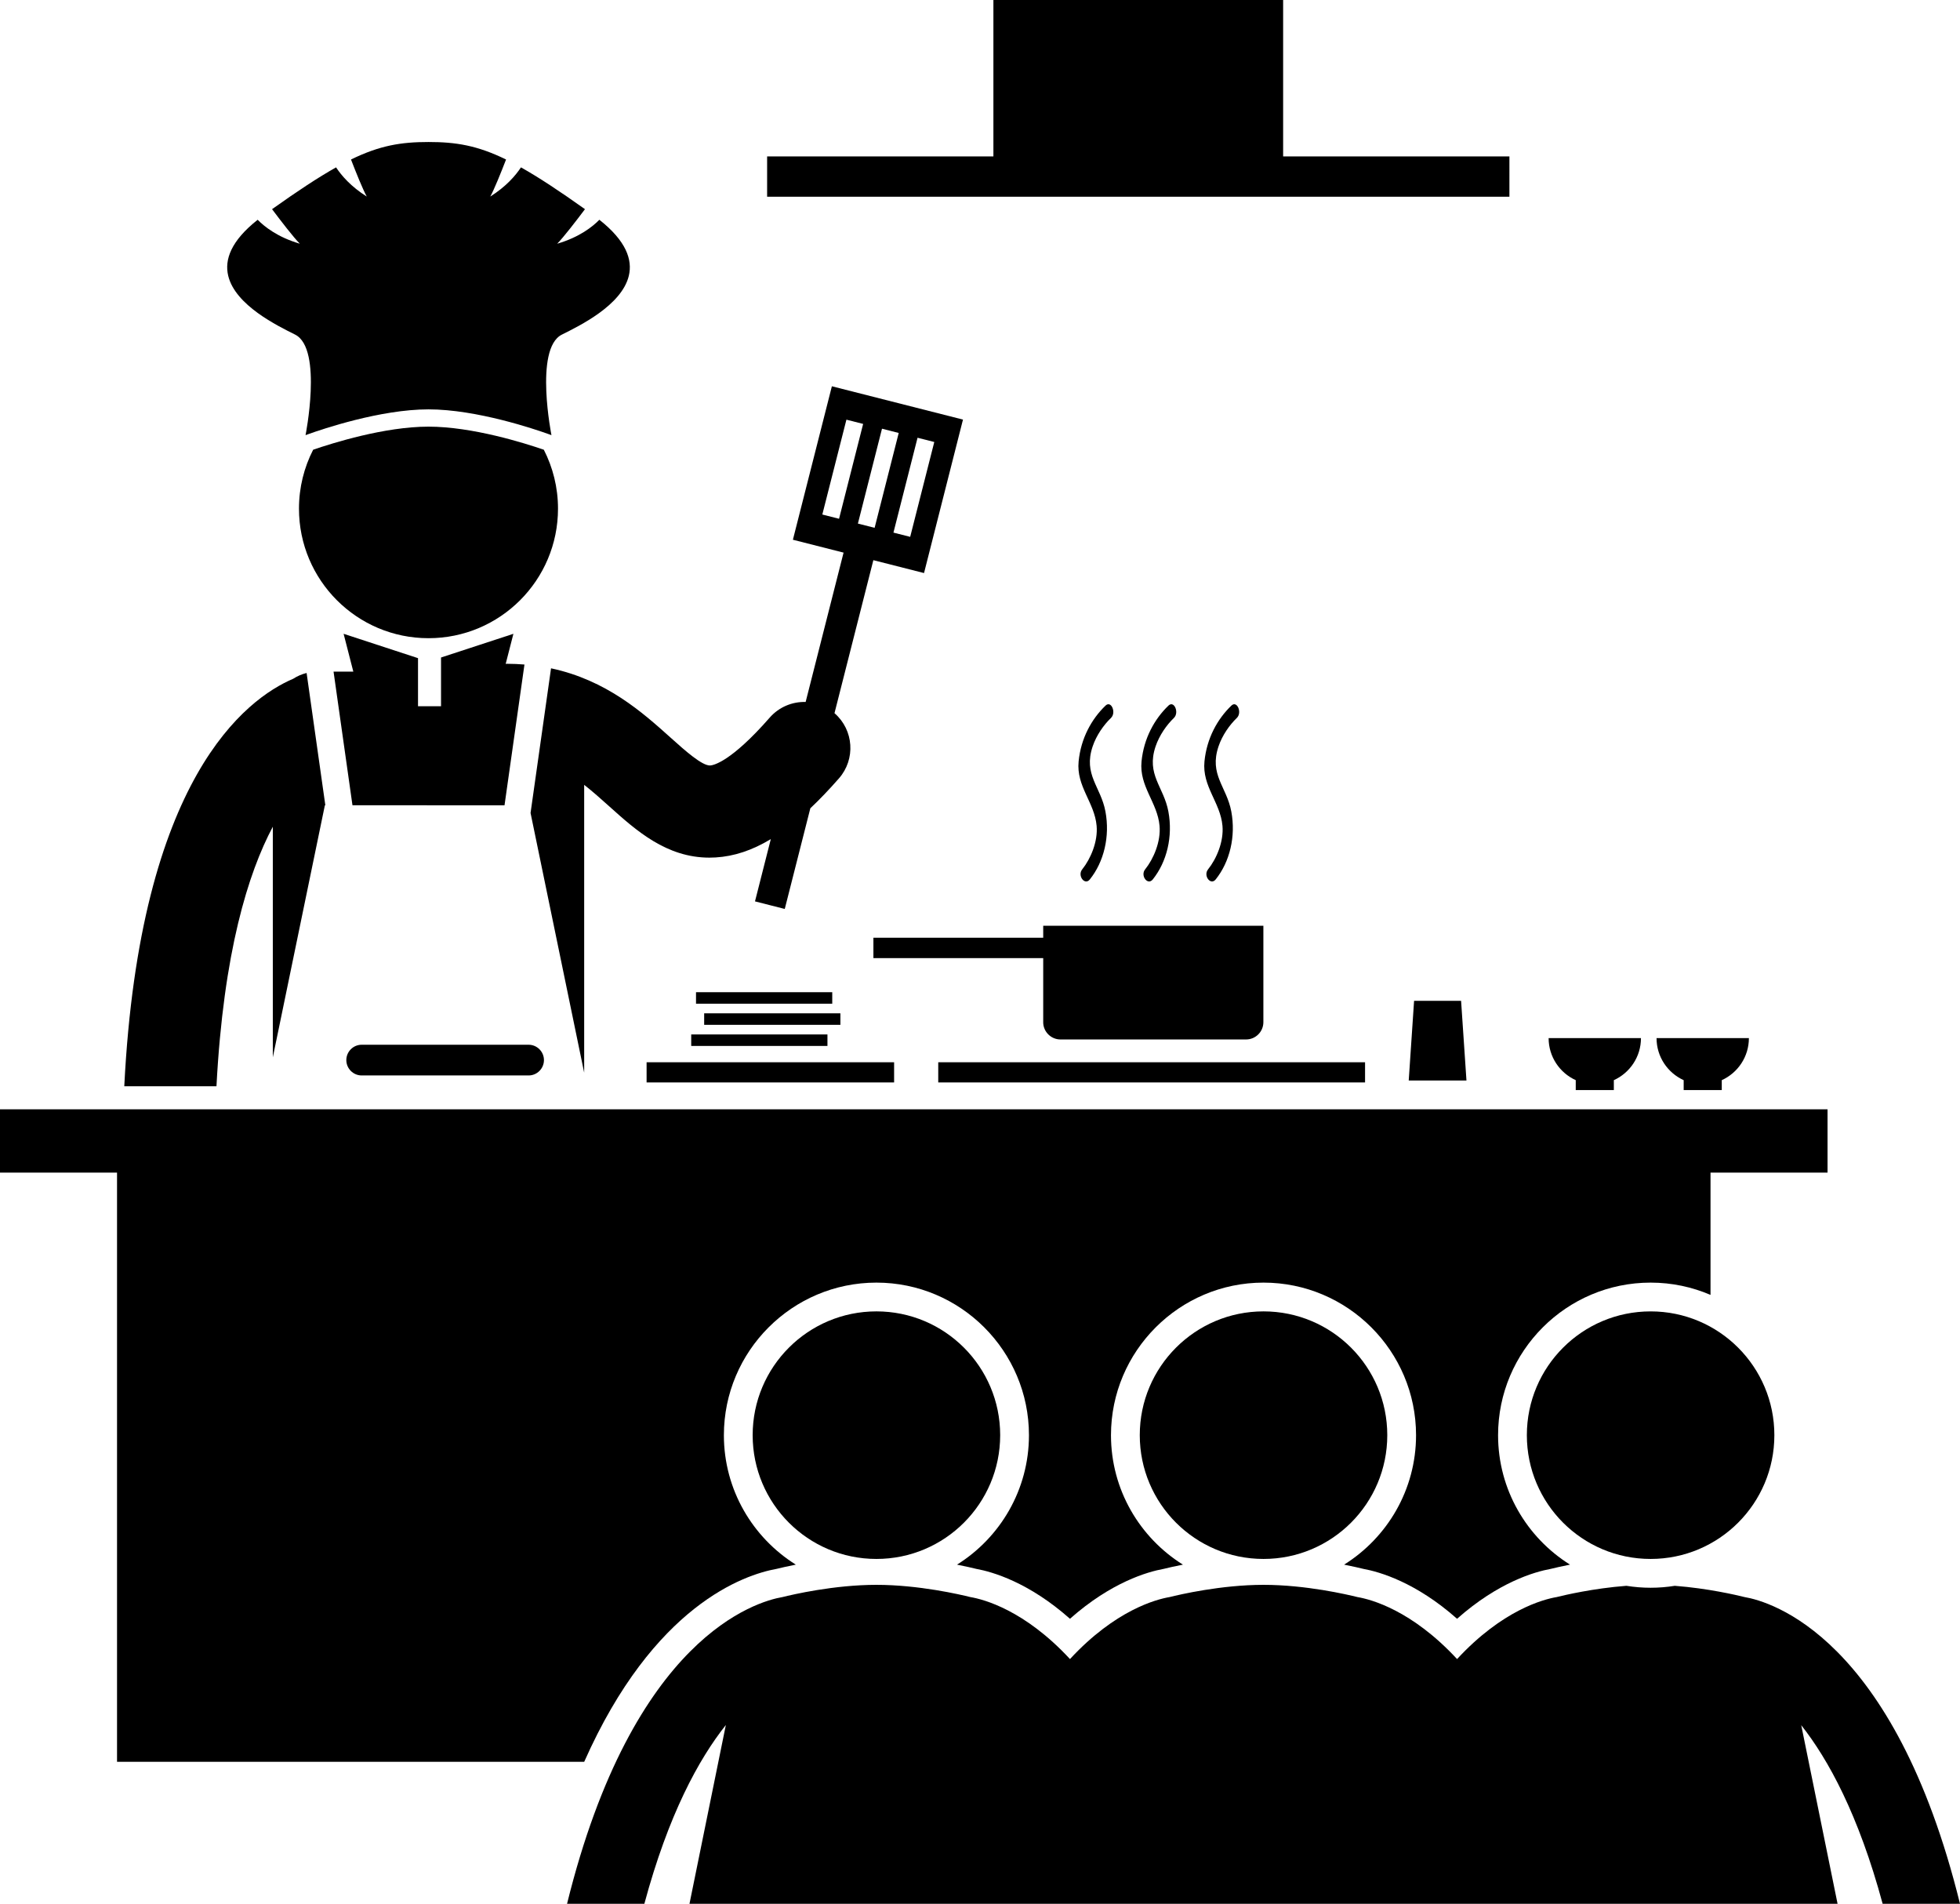 <svg xmlns="http://www.w3.org/2000/svg" xml:space="preserve" viewBox="0 0 1543.61 1499" shape-rendering="geometricPrecision" text-rendering="geometricPrecision" image-rendering="optimizeQuality" fill-rule="evenodd" clip-rule="evenodd"><g fill="currentColor"><path d="M214.86 650.95v181.57l40.99-198.46h.37l-14.75-104.18c-3.8.94-7.35 2.48-10.54 4.55-37 15.77-120.91 78.19-133.05 320.85h72.6c5.54-105.5 24.94-167.8 44.37-204.33zM336.22 634.06h61.12l15.7-110.83c-4.41-.35-8.92-.58-13.61-.58-.4 0-.78.05-1.17.06l6.08-23.67-57 18.66v38.38h-18.13v-37.87l-58.6-19.18 7.65 29.78h-15.57l14.9 105.24h58.63zM417.84 640.11l42.23 204.48V617.97c6.73 5.26 13.18 11.04 19.74 16.92 21.14 18.99 44.97 40.39 78.88 40.39 1.61 0 3.25-.05 4.91-.15 14.48-.87 28.72-5.56 43.45-14.43l-12.45 49.02 23.44 5.96 20.14-79.25c7.29-6.89 14.77-14.69 22.56-23.58 13.2-15.07 11.68-37.98-3.38-51.18-.05-.04-.1-.08-.16-.12l30.61-120.48 39.91 10.14 30.68-120.83-103.25-26.23-30.7 120.83 39.91 10.14-29.87 117.59c-10.43-.3-20.91 3.89-28.32 12.35-30.68 35.03-44.46 37.53-46.91 37.67-6.38.18-19.42-11.41-30.99-21.8-22.04-19.79-50.65-45.43-94.3-54.71l-16.13 113.9zm317.96-292.1-18.98 74.69-13.18-3.34 18.98-74.69 13.18 3.34zm-28.01-7.11-18.98 74.69-13.17-3.34 18.98-74.7 13.18 3.36zm-60.17 64.22 18.98-74.69 13.17 3.35-18.97 74.69-13.18-3.35z"/><path d="M246.63 354.1c-7.13 13.92-11.17 29.68-11.17 46.4 0 56.34 45.67 102 102 102 56.34 0 102-45.66 102-102 0-16.71-4.05-32.48-11.17-46.4-15.16-5.22-56.29-18.17-90.82-18.17-34.54 0-75.68 12.96-90.83 18.17z"/><path d="M232.44 263.47c11.11 5.56 13.03 25.94 12.24 44.63-.76 18.06-4.05 34.53-4.05 34.53s.81-.3 2.28-.83c10.63-3.81 56.59-19.48 94.56-19.48 37.96 0 83.93 15.67 94.55 19.48 1.47.53 2.28.83 2.28.83s-3.29-16.48-4.05-34.53c-.79-18.69 1.13-39.08 12.24-44.63 13.77-6.89 47.09-22.99 52.73-46.28 3.07-12.69-2.13-27.52-23.19-44.15-5.22 5.33-15.66 13.74-33.22 18.85 4.88-4.88 14.89-17.89 21.88-27.19-20.38-14.5-36.58-25.15-50.4-32.92-4.29 6.49-11.72 15.12-24.18 22.98 3.06-5.49 8.35-18.65 12.43-29.17-22.75-11.12-39.52-13.78-61.06-13.78s-38.31 2.66-61.06 13.78c4.07 10.52 9.36 23.68 12.42 29.17-12.46-7.85-19.89-16.48-24.18-22.98-13.83 7.77-30.03 18.42-50.41 32.92 6.99 9.31 17 22.31 21.88 27.19-17.55-5.12-28-13.53-33.21-18.85-21.06 16.63-26.26 31.45-23.19 44.15 5.63 23.28 38.94 39.39 52.72 46.28zM92.18 1387.18H460.1c54.75-123.37 126.07-147.32 151.49-151.89 3.19-.79 8.46-2.02 15.17-3.34-33.99-21.24-56.66-58.98-56.66-101.93 0-66.24 53.89-120.13 120.13-120.13s120.13 53.89 120.13 120.13c0 42.95-22.67 80.69-56.66 101.93 6.71 1.33 11.99 2.56 15.18 3.34 12.67 2.3 41.29 10.49 73.78 39.29 32.49-28.8 61.11-36.99 73.78-39.29 3.19-.79 8.47-2.02 15.18-3.34-33.99-21.24-56.66-58.98-56.66-101.93 0-66.24 53.89-120.13 120.13-120.13s120.13 53.89 120.13 120.13c0 42.95-22.67 80.69-56.66 101.93 6.72 1.33 11.99 2.56 15.18 3.34 12.67 2.3 41.29 10.49 73.78 39.29 32.49-28.8 61.11-36.99 73.78-39.29 3.19-.79 8.47-2.02 15.18-3.34-33.99-21.24-56.66-58.98-56.66-101.93 0-66.24 53.89-120.13 120.13-120.13 16.74 0 32.69 3.45 47.18 9.67v-96.27h92.17v-49.86H-.01v49.86h92.18v463.9zM509.23 852.26h194.93v-15.87H509.23zM1075.06 836.39H738.92v15.87h336.14zM544.37 823.54h107.29v-9.06H544.37zM554.57 806.92h107.29v-9.07H554.57zM548.15 790.3h107.29v-9.07H548.15zM1270.99 858.3V850.49c12.59-5.71 21.36-18.37 21.36-33.1h-72.72c0 14.73 8.77 27.38 21.36 33.1V858.3h29.99zM1355.99 858.3V850.49c12.59-5.71 21.36-18.37 21.36-33.1h-72.72c0 14.73 8.77 27.38 21.36 33.1V858.3h29.99zM284.84 822.6c-6.65 0-12.09 5.44-12.09 12.09 0 6.65 5.44 12.09 12.09 12.09H416.3c6.65 0 12.09-5.44 12.09-12.09 0-6.65-5.44-12.09-12.09-12.09H284.84zM1109.45 850.75h45.47l-4.23-62.72h-37.02zM1188.75 123.15h-178.21V0H782.36v123.15H604.15v31.74h584.6zM821.58 804.84c0 7.48 6.12 13.6 13.6 13.6h146.2c7.48 0 13.6-6.12 13.6-13.6v-75.93H821.59v9.44H687.86v16.06h133.73v50.43zM874.95 565.29c4.39-4.21.17-14-4.26-9.74-11.06 10.63-19.42 25.76-21.22 43.99-1.94 19.64 12.55 32.24 14.18 50.68 1.1 12.41-4.7 26.01-11.34 34.27-4 4.97 2 12.93 5.97 7.97 11.13-13.84 15.99-33.87 12.32-53.51-3.65-19.56-17.6-28.97-10.06-51.28 2.93-8.68 8.63-16.82 14.41-22.38zM924.51 565.29c4.38-4.21.17-14-4.27-9.74-11.06 10.63-19.42 25.76-21.22 43.99-1.94 19.64 12.56 32.24 14.19 50.68 1.1 12.41-4.7 26.01-11.34 34.27-4 4.97 2 12.93 5.98 7.97 11.13-13.84 15.99-33.87 12.31-53.51-3.65-19.56-17.6-28.97-10.06-51.28 2.94-8.68 8.63-16.82 14.42-22.38zM974.07 565.29c4.38-4.21.17-14-4.27-9.74-11.06 10.63-19.42 25.76-21.22 43.99-1.94 19.64 12.55 32.24 14.18 50.68 1.11 12.41-4.7 26.01-11.34 34.27-4 4.97 2 12.93 5.98 7.97 11.13-13.84 15.99-33.87 12.32-53.51-3.65-19.56-17.61-28.97-10.06-51.28 2.93-8.68 8.63-16.82 14.41-22.38z"/><path d="M1319.03 1248.62c-6.21 1-12.58 1.53-19.07 1.53s-12.86-.54-19.07-1.53c-26.01 1.99-48.61 7.29-54.88 8.86-10.71 1.82-42.86 10.33-78.48 48.82-35.62-38.48-67.76-46.99-78.48-48.82-7.77-1.94-40.61-9.62-73.95-9.62s-66.18 7.68-73.95 9.62c-10.71 1.82-42.86 10.33-78.48 48.82-35.62-38.48-67.76-46.99-78.48-48.82-7.77-1.94-40.61-9.62-73.95-9.62s-66.18 7.68-73.95 9.62c-20.32 3.46-117.73 30.94-169.7 241.53h60.88c18.95-70.3 42.81-113.89 64.19-140.8l-28.65 140.8h904.19l-28.61-140.64c21.31 26.95 45.16 70.54 64.11 140.64h60.92c-51.97-210.6-149.38-238.07-169.7-241.53-6.27-1.56-28.87-6.87-54.88-8.85zM787.7 1130.01c0-53.83-43.64-97.47-97.47-97.47s-97.47 43.64-97.47 97.47 43.64 97.46 97.47 97.46 97.46-43.64 97.47-97.46zM1092.56 1130.01c0-53.83-43.64-97.47-97.47-97.47-53.82 0-97.46 43.64-97.46 97.47s43.64 97.46 97.46 97.46c53.83 0 97.47-43.64 97.47-97.46zM1299.95 1032.55c-53.83 0-97.47 43.64-97.47 97.46 0 53.83 43.64 97.46 97.47 97.46s97.46-43.64 97.46-97.46c0-53.83-43.64-97.47-97.46-97.46z"/></g></svg>